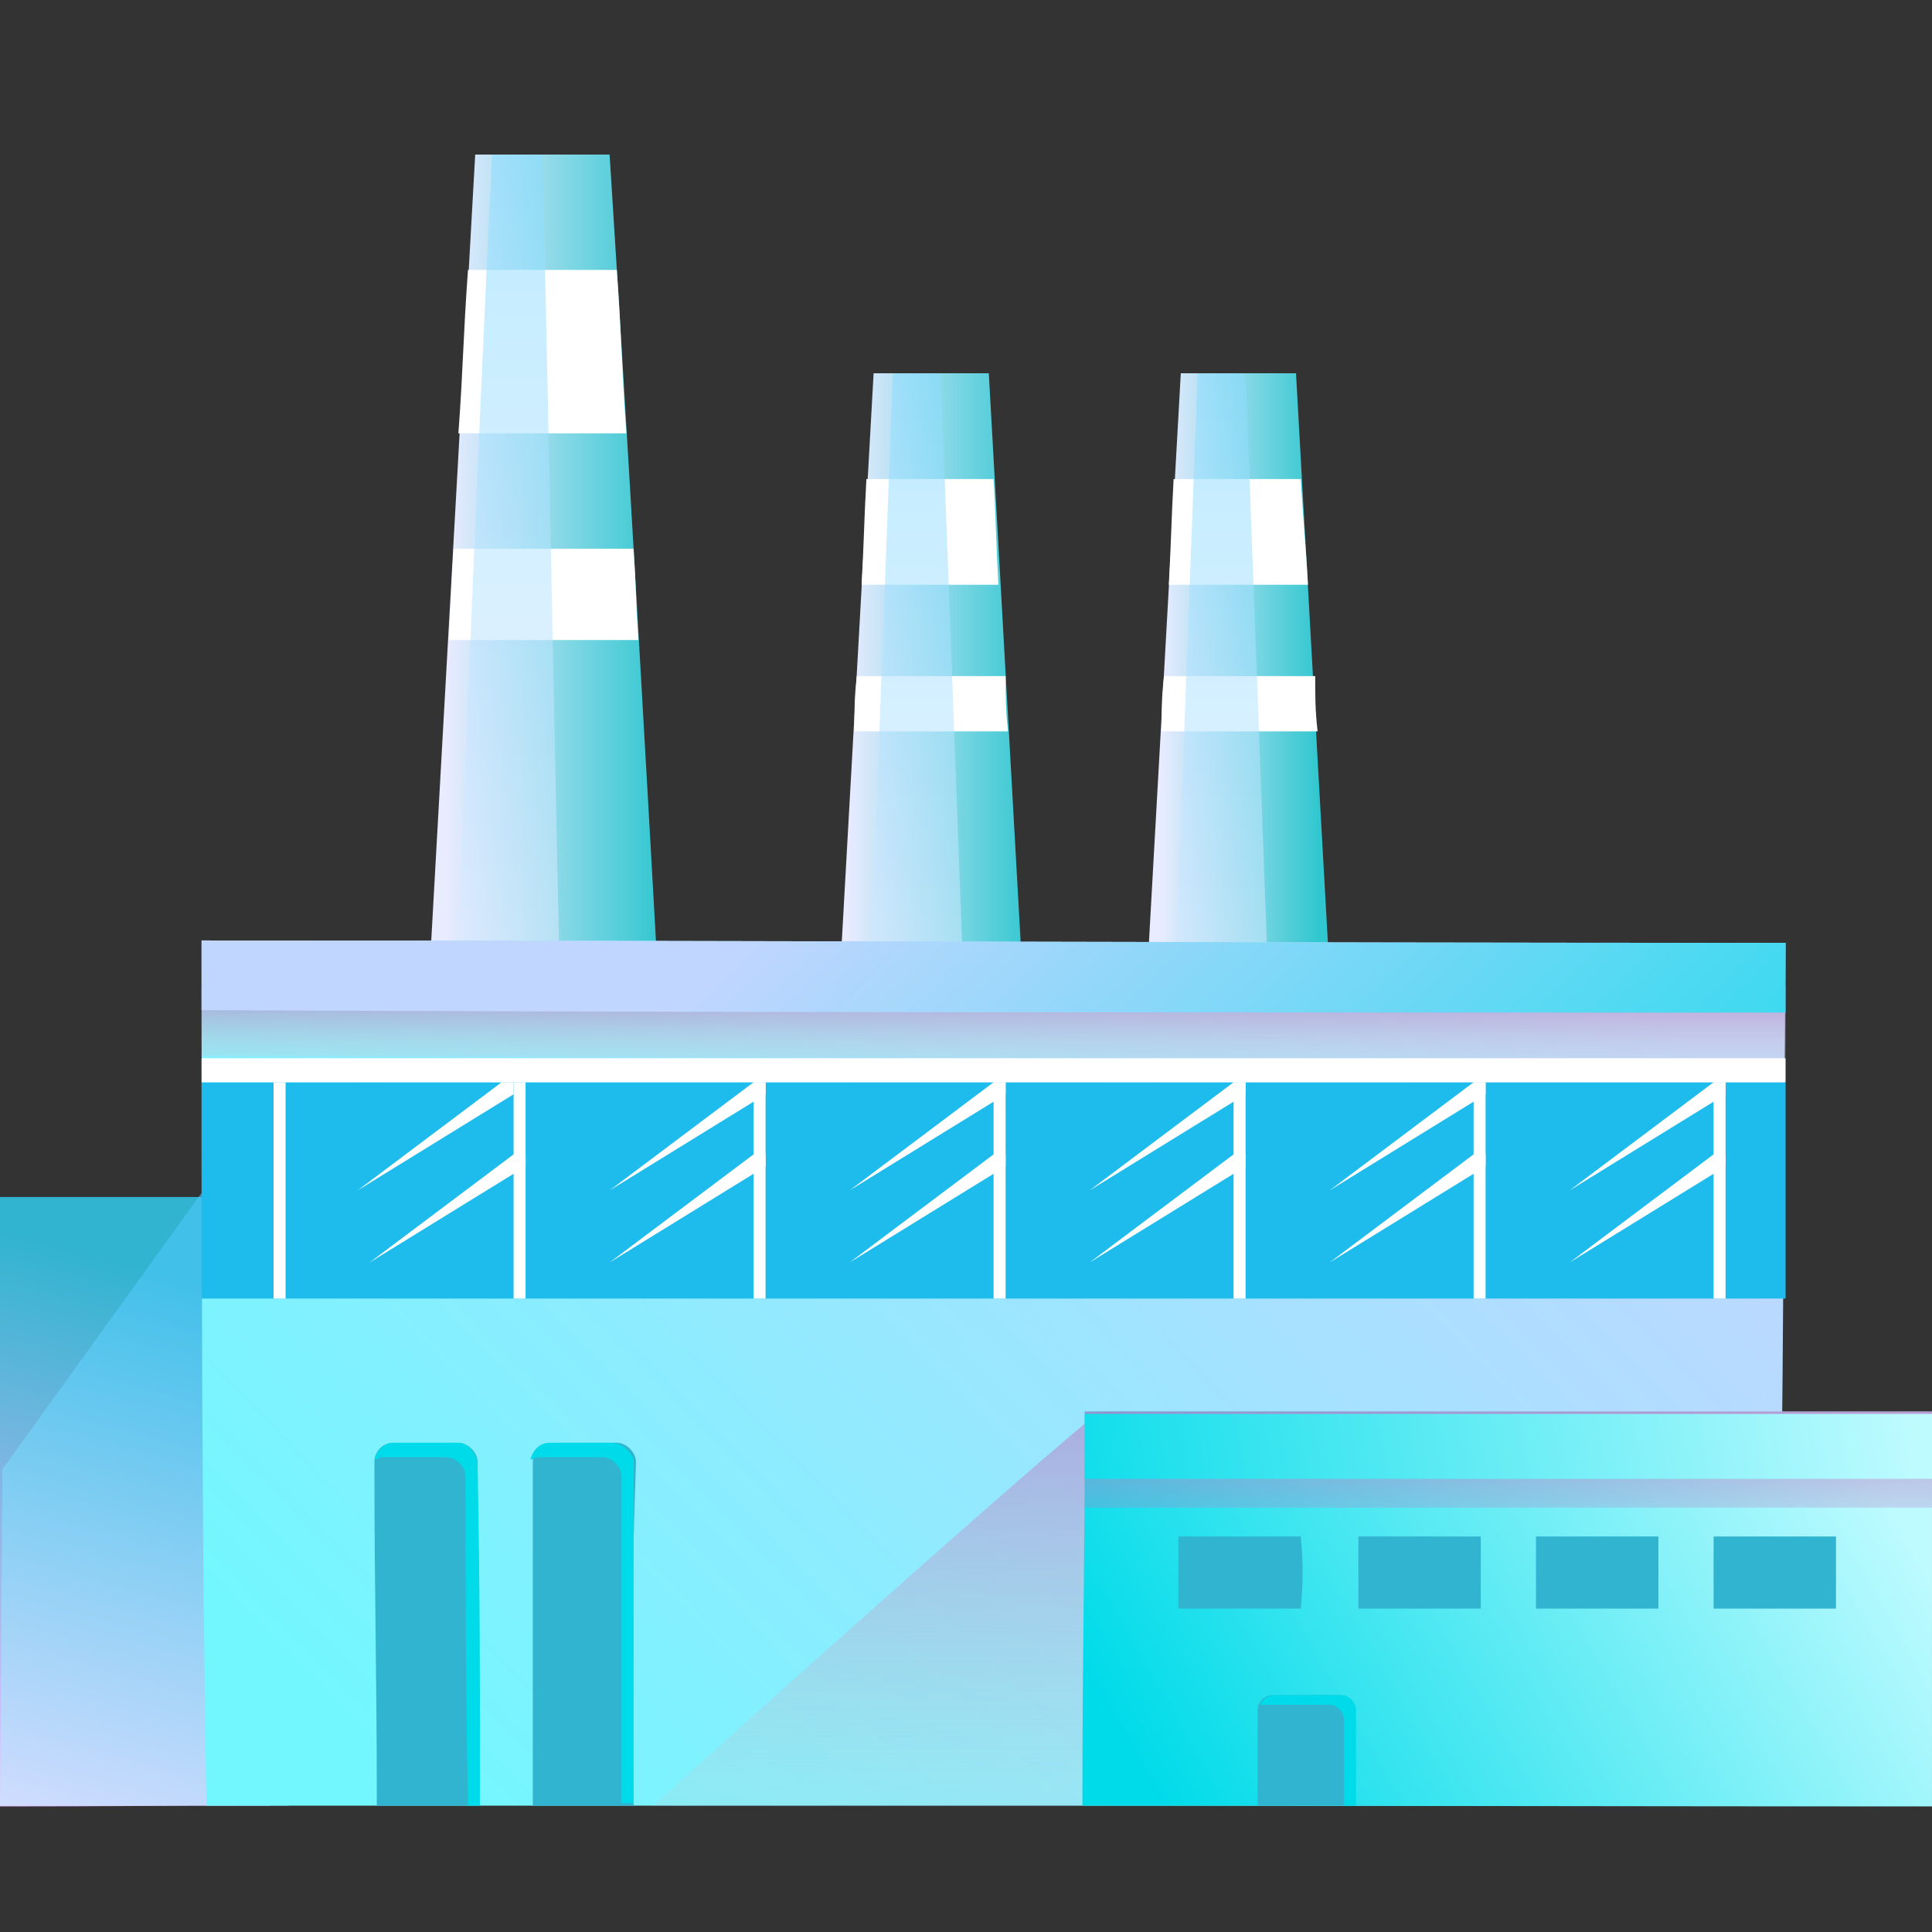 <svg viewBox="0 0 200 200" fill="none" xmlns="http://www.w3.org/2000/svg">
    <rect x="0" y="0" width="200" height="200" fill="#333333" stroke="none"/>
    <g clip-path="url(#clip0)">
        <path d="M27.999 186.914C16.322 186.914 11.677 187 0 187C0 161.076 -0.001 149.292 -0.001 123.914C11.676 123.914 15.999 123.914 27.999 123.914C27.999 149.043 27.751 161.288 27.999 186.914Z"
              fill="url(#paint0_linear)"/>
        <path opacity="0.55"
              d="M29.814 186.924C18.137 186.924 11.677 186.924 0 186.924L0.249 152.093L20.87 123.481C32.547 123.481 17.889 123.481 29.566 123.73C29.566 148.609 29.566 161.298 29.814 186.924Z"
              fill="url(#paint1_linear)"/>
        <path d="M68.571 109.299C58.881 109.299 53.913 109.299 43.975 109.299C45.714 78.199 47.453 47.1 49.192 16C54.906 16 57.639 16 63.105 16C65.093 47.1 66.832 78.199 68.571 109.299Z"
              fill="url(#paint2_linear)"/>
        <path d="M64.844 44.861C64.347 38.143 64.347 34.66 63.851 27.942C57.639 27.942 54.658 27.942 48.447 27.942C47.95 34.66 47.95 38.143 47.453 44.861C54.658 44.861 58.136 44.861 64.844 44.861Z"
              fill="white"/>
        <path d="M66.086 66.257C65.838 62.525 65.838 60.535 65.589 56.803C58.136 56.803 54.409 56.803 46.956 56.803C46.707 60.535 46.707 62.525 46.459 66.257C54.409 66.257 58.385 66.257 66.086 66.257Z"
              fill="white"/>
        <path opacity="0.55"
              d="M50.932 16C49.441 47.1 48.199 78.199 46.957 109.299C51.429 109.299 53.665 109.299 58.137 109.299C57.392 78.199 56.895 47.1 56.15 16C54.162 16 53.168 16 50.932 16Z"
              fill="url(#paint3_linear)"/>
        <path d="M106.833 118.504C98.386 118.504 94.163 118.504 85.964 118.504C87.455 91.883 88.945 65.261 90.436 38.64C95.156 38.64 97.641 38.64 102.361 38.64C103.852 65.261 105.343 91.883 106.833 118.504Z"
              fill="url(#paint4_linear)"/>
        <path d="M103.354 60.535C103.105 56.056 103.105 54.066 102.857 49.587C97.64 49.587 94.907 49.587 89.689 49.587C89.441 54.066 89.441 56.056 89.192 60.535C94.907 60.535 97.64 60.535 103.354 60.535Z"
              fill="white"/>
        <path d="M104.347 75.71C104.098 73.471 104.098 72.227 104.098 69.988C97.887 69.988 94.906 69.988 88.695 69.988C88.446 72.227 88.446 73.471 88.446 75.71C94.657 75.71 97.887 75.71 104.347 75.71Z"
              fill="white"/>
        <path opacity="0.55"
              d="M92.422 38.64C91.428 65.261 90.434 91.883 89.44 118.504C93.912 118.504 96.148 118.504 100.372 118.504C99.378 91.883 98.385 65.261 97.391 38.64C95.403 38.64 94.409 38.64 92.422 38.64Z"
              fill="url(#paint5_linear)"/>
        <path d="M138.633 118.504C130.186 118.504 125.962 118.504 117.764 118.504C119.254 91.883 120.745 65.261 122.236 38.64C126.956 38.64 129.441 38.64 134.161 38.64C135.652 65.261 137.143 91.883 138.633 118.504Z"
              fill="url(#paint6_linear)"/>
        <path d="M135.404 60.535C135.156 56.056 134.907 54.066 134.659 49.587C129.441 49.587 126.708 49.587 121.491 49.587C121.243 54.066 121.243 56.056 120.994 60.535C126.708 60.535 129.69 60.535 135.404 60.535Z"
              fill="white"/>
        <path d="M136.397 75.71C136.149 73.471 136.149 72.227 136.149 69.988C129.938 69.988 126.708 69.988 120.496 69.988C120.248 72.227 120.248 73.471 120.248 75.71C126.708 75.71 129.938 75.71 136.397 75.71Z"
              fill="white"/>
        <path opacity="0.55"
              d="M123.976 38.64C122.982 65.261 121.988 91.883 120.994 118.504C125.466 118.504 127.702 118.504 131.926 118.504C130.932 91.883 129.938 65.261 128.944 38.64C126.957 38.64 125.963 38.64 123.976 38.64Z"
              fill="url(#paint7_linear)"/>
        <path d="M183.849 186.924C129.688 186.924 75.526 186.924 21.365 186.924C20.868 157.069 20.868 127.213 20.868 97.357C75.526 97.357 130.185 97.606 184.843 97.606C184.595 127.462 184.595 157.069 183.849 186.924Z"
              fill="url(#paint8_linear)"/>
        <path opacity="0.55"
              d="M113.788 146.121C102.36 155.575 67.577 186.924 67.577 186.924C106.335 186.924 145.093 186.924 184.099 186.924C184.347 170.752 184.596 162.542 184.596 146.121C160.993 146.121 137.391 146.121 113.788 146.121Z"
              fill="url(#paint9_linear)"/>
        <path opacity="0.75"
              d="M184.843 109.547C130.185 109.547 75.526 109.547 20.868 109.298C20.868 106.313 20.868 105.069 20.868 102.083C75.526 102.083 130.185 102.083 184.843 102.083C184.843 105.069 184.843 106.561 184.843 109.547Z"
              fill="url(#paint10_linear)"/>
        <path d="M184.843 104.821C130.185 104.821 75.526 104.821 20.868 104.573C20.868 101.587 20.868 100.343 20.868 97.357C75.526 97.357 130.185 97.606 184.843 97.606C184.843 100.592 184.843 102.085 184.843 104.821Z"
              fill="url(#paint11_linear)"/>
        <path d="M199.999 187C170.931 187 141.366 186.924 112.049 186.924C112.049 170.752 112.297 162.542 112.297 146.121C141.614 146.121 170.931 146.121 199.999 146.121C199.999 162.542 199.999 171 199.999 187Z"
              fill="url(#paint12_linear)"/>
        <path opacity="0.75"
              d="M200 156.073C170.683 156.073 141.615 156.073 112.298 156.073C112.298 152.092 112.298 150.102 112.298 146.121C141.615 146.121 170.931 146.121 200 146.121C200 150.102 200 152.092 200 156.073Z"
              fill="url(#paint13_linear)"/>
        <path d="M200 153.087C170.683 153.087 141.366 153.087 112.298 153.087C112.298 150.35 112.298 149.106 112.298 146.369C141.615 146.369 170.931 146.369 200 146.369C200 148.857 200 150.35 200 153.087Z"
              fill="url(#paint14_linear)"/>
        <path d="M49.441 186.924C45.217 186.924 43.23 186.924 39.006 186.924C39.006 172.493 38.758 165.527 38.758 151.346C38.758 150.35 39.503 149.355 40.745 149.355C43.478 149.355 44.721 149.355 47.453 149.355C48.447 149.355 49.441 150.35 49.441 151.346C49.441 165.527 49.441 172.742 49.441 186.924Z"
              fill="#31B4D0"/>
        <path d="M65.59 186.923C61.366 186.923 59.379 186.923 55.155 186.923C55.155 172.741 55.155 165.526 55.155 151.345C55.155 150.35 56.149 149.354 57.143 149.354C59.876 149.354 61.118 149.354 63.851 149.354C64.845 149.354 65.838 150.35 65.838 151.345C65.342 165.526 65.342 172.741 65.59 186.923Z"
              fill="#31B4D0"/>
        <path d="M63.602 149.354C60.869 149.354 59.627 149.354 56.894 149.354C55.9 149.354 55.155 150.101 54.906 151.096C55.155 151.096 55.403 150.847 55.652 150.847C58.385 150.847 59.627 150.847 62.36 150.847C63.353 150.847 64.347 151.842 64.347 152.838C64.347 166.521 64.347 173.239 64.347 186.674C64.844 186.674 65.093 186.674 65.59 186.674C65.59 172.493 65.59 165.277 65.59 151.096C65.341 150.35 64.596 149.603 63.602 149.354Z"
              fill="#00DBE9"/>
        <path d="M47.453 149.355C44.721 149.355 43.478 149.355 40.745 149.355C39.752 149.355 39.006 150.102 38.758 151.097C39.006 151.097 39.255 150.848 39.503 150.848C42.236 150.848 43.478 150.848 46.211 150.848C47.205 150.848 48.199 151.843 48.199 152.838C48.199 166.522 48.199 173.24 48.447 186.924C48.944 186.924 49.193 186.924 49.69 186.924C49.69 172.742 49.69 165.527 49.441 151.346C49.193 150.35 48.447 149.355 47.453 149.355Z"
              fill="#00DBE9"/>
        <path d="M184.843 134.429C118.897 134.429 86.815 134.429 20.868 134.429C20.868 125.565 20.868 120.9 20.868 112.037C86.815 112.037 118.897 112.037 184.843 112.037C184.843 120.9 184.843 125.565 184.843 134.429Z"
              fill="#1EBCEC"/>
        <path d="M29.564 134.429C28.942 134.429 28.942 134.429 28.321 134.429C28.321 125.565 28.321 120.9 28.321 112.037C28.942 112.037 28.942 112.037 29.564 112.037C29.564 120.9 29.564 125.565 29.564 134.429Z"
              fill="white"/>
        <path d="M54.407 134.429C53.786 134.429 53.786 134.429 53.165 134.429C53.165 125.565 53.165 120.9 53.165 112.037C53.786 112.037 53.786 112.037 54.407 112.037C54.407 120.9 54.407 125.565 54.407 134.429Z"
              fill="white"/>
        <path d="M79.253 134.429C78.632 134.429 78.632 134.429 78.011 134.429C78.011 125.565 78.011 120.9 78.011 112.037C78.632 112.037 78.632 112.037 79.253 112.037C79.253 120.9 79.253 125.565 79.253 134.429Z"
              fill="white"/>
        <path d="M104.099 134.429C103.478 134.429 103.478 134.429 102.856 134.429C102.856 125.565 102.856 120.9 102.856 112.037C103.478 112.037 103.478 112.037 104.099 112.037C104.099 120.9 104.099 125.565 104.099 134.429Z"
              fill="white"/>
        <path d="M128.942 134.429C128.321 134.429 128.321 134.429 127.7 134.429C127.7 125.565 127.7 120.9 127.7 112.037C128.321 112.037 128.321 112.037 128.942 112.037C128.942 120.9 128.942 125.565 128.942 134.429Z"
              fill="white"/>
        <path d="M153.787 134.429C153.166 134.429 153.166 134.429 152.545 134.429C152.545 125.565 152.545 120.9 152.545 112.037C153.166 112.037 153.166 112.037 153.787 112.037C153.787 120.9 153.787 125.565 153.787 134.429Z"
              fill="white"/>
        <path d="M178.631 134.429C178.01 134.429 178.01 134.429 177.389 134.429C177.389 125.565 177.389 120.9 177.389 112.037C178.01 112.037 178.01 112.037 178.631 112.037C178.631 120.9 178.631 125.565 178.631 134.429Z"
              fill="white"/>
        <path d="M134.658 166.521C129.441 166.521 126.956 166.521 121.987 166.521C121.987 163.536 121.987 162.043 121.987 159.057C127.205 159.057 129.689 159.057 134.658 159.057C134.907 162.043 134.907 163.536 134.658 166.521Z"
              fill="#31B4D0"/>
        <path d="M153.291 166.521C148.074 166.521 145.589 166.521 140.62 166.521C140.62 163.535 140.62 162.043 140.62 159.057C145.838 159.057 148.322 159.057 153.291 159.057C153.291 162.043 153.291 163.535 153.291 166.521Z"
              fill="#31B4D0"/>
        <path d="M171.677 166.521C166.459 166.521 163.975 166.521 159.006 166.521C159.006 163.535 159.006 162.043 159.006 159.057C164.223 159.057 166.708 159.057 171.677 159.057C171.677 162.043 171.677 163.535 171.677 166.521Z"
              fill="#31B4D0"/>
        <path d="M190.06 166.521C184.843 166.521 182.359 166.521 177.39 166.521C177.39 163.535 177.39 162.043 177.39 159.057C182.607 159.057 185.091 159.057 190.06 159.057C190.06 162.043 190.06 163.535 190.06 166.521Z"
              fill="#31B4D0"/>
        <path d="M140.124 186.923C136.149 186.923 134.162 186.923 130.187 186.923C130.187 182.942 130.187 180.952 130.187 176.971C130.187 176.224 130.932 175.478 131.677 175.478C134.41 175.478 135.901 175.478 138.634 175.478C139.379 175.478 140.124 176.224 140.124 176.971C140.373 180.952 140.373 182.942 140.124 186.923Z"
              fill="#31B4D0"/>
        <path d="M138.882 175.478C136.149 175.478 134.658 175.478 131.925 175.478C131.18 175.478 130.683 175.976 130.435 176.473C130.435 176.473 130.435 176.473 130.683 176.473C133.416 176.473 134.907 176.473 137.64 176.473C138.385 176.473 139.13 177.22 139.13 177.966C139.13 181.449 139.13 183.439 139.13 186.923C139.627 186.923 139.876 186.923 140.372 186.923C140.372 182.942 140.372 180.952 140.372 176.971C140.372 176.224 139.627 175.478 138.882 175.478Z"
              fill="#00DBE9"/>
        <rect x="20.868" y="109.548" width="163.975" height="2.488" fill="white"/>
        <path d="M37.017 123.233L51.923 112.037H53.166V113.281L37.017 123.233Z" fill="white"/>
        <path d="M63.103 123.233L78.01 112.037H79.252V113.281L63.103 123.233Z" fill="white"/>
        <path d="M87.949 123.233L102.856 112.037H104.098V113.281L87.949 123.233Z" fill="white"/>
        <path d="M112.793 123.233L127.7 112.037H128.942V113.281L112.793 123.233Z" fill="white"/>
        <path d="M137.638 123.233L152.545 112.037H153.787V113.281L137.638 123.233Z" fill="white"/>
        <path d="M162.483 123.233L177.39 112.037H178.633V113.281L162.483 123.233Z" fill="white"/>
        <path d="M38.26 130.695L53.167 119.499H54.409V120.743L38.26 130.695Z" fill="white"/>
        <path d="M63.103 130.695L78.01 119.499H79.252V120.743L63.103 130.695Z" fill="white"/>
        <path d="M87.949 130.695L102.856 119.499H104.098V120.743L87.949 130.695Z" fill="white"/>
        <path d="M112.793 130.695L127.7 119.499H128.942V120.743L112.793 130.695Z" fill="white"/>
        <path d="M137.638 130.695L152.545 119.499H153.787V120.743L137.638 130.695Z" fill="white"/>
        <path d="M162.483 130.695L177.39 119.499H178.633V120.743L162.483 130.695Z" fill="white"/>
    </g>
    <defs>
        <linearGradient id="paint0_linear" x1="20.909" y1="133.013" x2="5.34" y2="191.158"
                        gradientUnits="userSpaceOnUse">
            <stop stop-color="#31B4D0"/>
            <stop offset="0.989" stop-color="#F1BAFF"/>
        </linearGradient>
        <linearGradient id="paint1_linear" x1="24.578" y1="133.995" x2="9.009" y2="192.14"
                        gradientUnits="userSpaceOnUse">
            <stop stop-color="#4FCAFF"/>
            <stop offset="1" stop-color="#BEFBFF"/>
        </linearGradient>
        <linearGradient id="paint2_linear" x1="44.027" y1="62.66" x2="68.546" y2="62.66"
                        gradientUnits="userSpaceOnUse">
            <stop offset="0.091" stop-color="#E9EBFF"/>
            <stop offset="1" stop-color="#31C7D0"/>
        </linearGradient>
        <linearGradient id="paint3_linear" x1="52.547" y1="16" x2="52.547" y2="109.299"
                        gradientUnits="userSpaceOnUse">
            <stop stop-color="#89DCFF"/>
            <stop offset="1" stop-color="#E9EBFF"/>
        </linearGradient>
        <linearGradient id="paint4_linear" x1="85.831" y1="78.589" x2="106.739" y2="78.589"
                        gradientUnits="userSpaceOnUse">
            <stop offset="0.091" stop-color="#E9EBFF"/>
            <stop offset="1" stop-color="#31C7D0"/>
        </linearGradient>
        <linearGradient id="paint5_linear" x1="94.906" y1="38.64" x2="94.906" y2="118.504"
                        gradientUnits="userSpaceOnUse">
            <stop stop-color="#89DCFF"/>
            <stop offset="1" stop-color="#E9EBFF"/>
        </linearGradient>
        <linearGradient id="paint6_linear" x1="117.719" y1="78.6" x2="138.672" y2="78.6"
                        gradientUnits="userSpaceOnUse">
            <stop offset="0.115" stop-color="#E9EBFF"/>
            <stop offset="0.896" stop-color="#31C7D0"/>
        </linearGradient>
        <linearGradient id="paint7_linear" x1="126.46" y1="38.64" x2="126.46" y2="118.504"
                        gradientUnits="userSpaceOnUse">
            <stop stop-color="#89DCFF"/>
            <stop offset="1" stop-color="#E9EBFF"/>
        </linearGradient>
        <linearGradient id="paint8_linear" x1="156.827" y1="88.723" x2="50.262" y2="193.068"
                        gradientUnits="userSpaceOnUse">
            <stop stop-color="#C1D6FF"/>
            <stop offset="1" stop-color="#73F7FF"/>
        </linearGradient>
        <linearGradient id="paint9_linear" x1="126.086" y1="146.121" x2="126.086" y2="186.924"
                        gradientUnits="userSpaceOnUse">
            <stop stop-color="#B77CC6"/>
            <stop offset="1" stop-color="#CCCCCC" stop-opacity="0.33"/>
        </linearGradient>
        <linearGradient id="paint10_linear" x1="102.856" y1="102.083" x2="102.856" y2="109.547"
                        gradientUnits="userSpaceOnUse">
            <stop stop-color="#B77CC6"/>
            <stop offset="1" stop-color="#CCCCCC" stop-opacity="0.33"/>
        </linearGradient>
        <linearGradient id="paint11_linear" x1="96.644" y1="78.449" x2="178.751" y2="162.925"
                        gradientUnits="userSpaceOnUse">
            <stop stop-color="#C1D6FF"/>
            <stop offset="1" stop-color="#00DBE9"/>
        </linearGradient>
        <linearGradient id="paint12_linear" x1="190.864" y1="146.389" x2="119.075" y2="187.664"
                        gradientUnits="userSpaceOnUse">
            <stop stop-color="#BEFBFF"/>
            <stop offset="0.984" stop-color="#00DBE9"/>
        </linearGradient>
        <linearGradient id="paint13_linear" x1="156.149" y1="146.121" x2="156.149" y2="156.073"
                        gradientUnits="userSpaceOnUse">
            <stop stop-color="#B77CC6"/>
            <stop offset="1" stop-color="#B77CC6" stop-opacity="0.37"/>
        </linearGradient>
        <linearGradient id="paint14_linear" x1="104.099" y1="156.819" x2="197.273" y2="141.932"
                        gradientUnits="userSpaceOnUse">
            <stop stop-color="#00DBE9"/>
            <stop offset="1" stop-color="#BEFBFF"/>
        </linearGradient>
        <clipPath id="clip0">
            <rect width="200" height="200" fill="white"/>
        </clipPath>
    </defs>
</svg>
